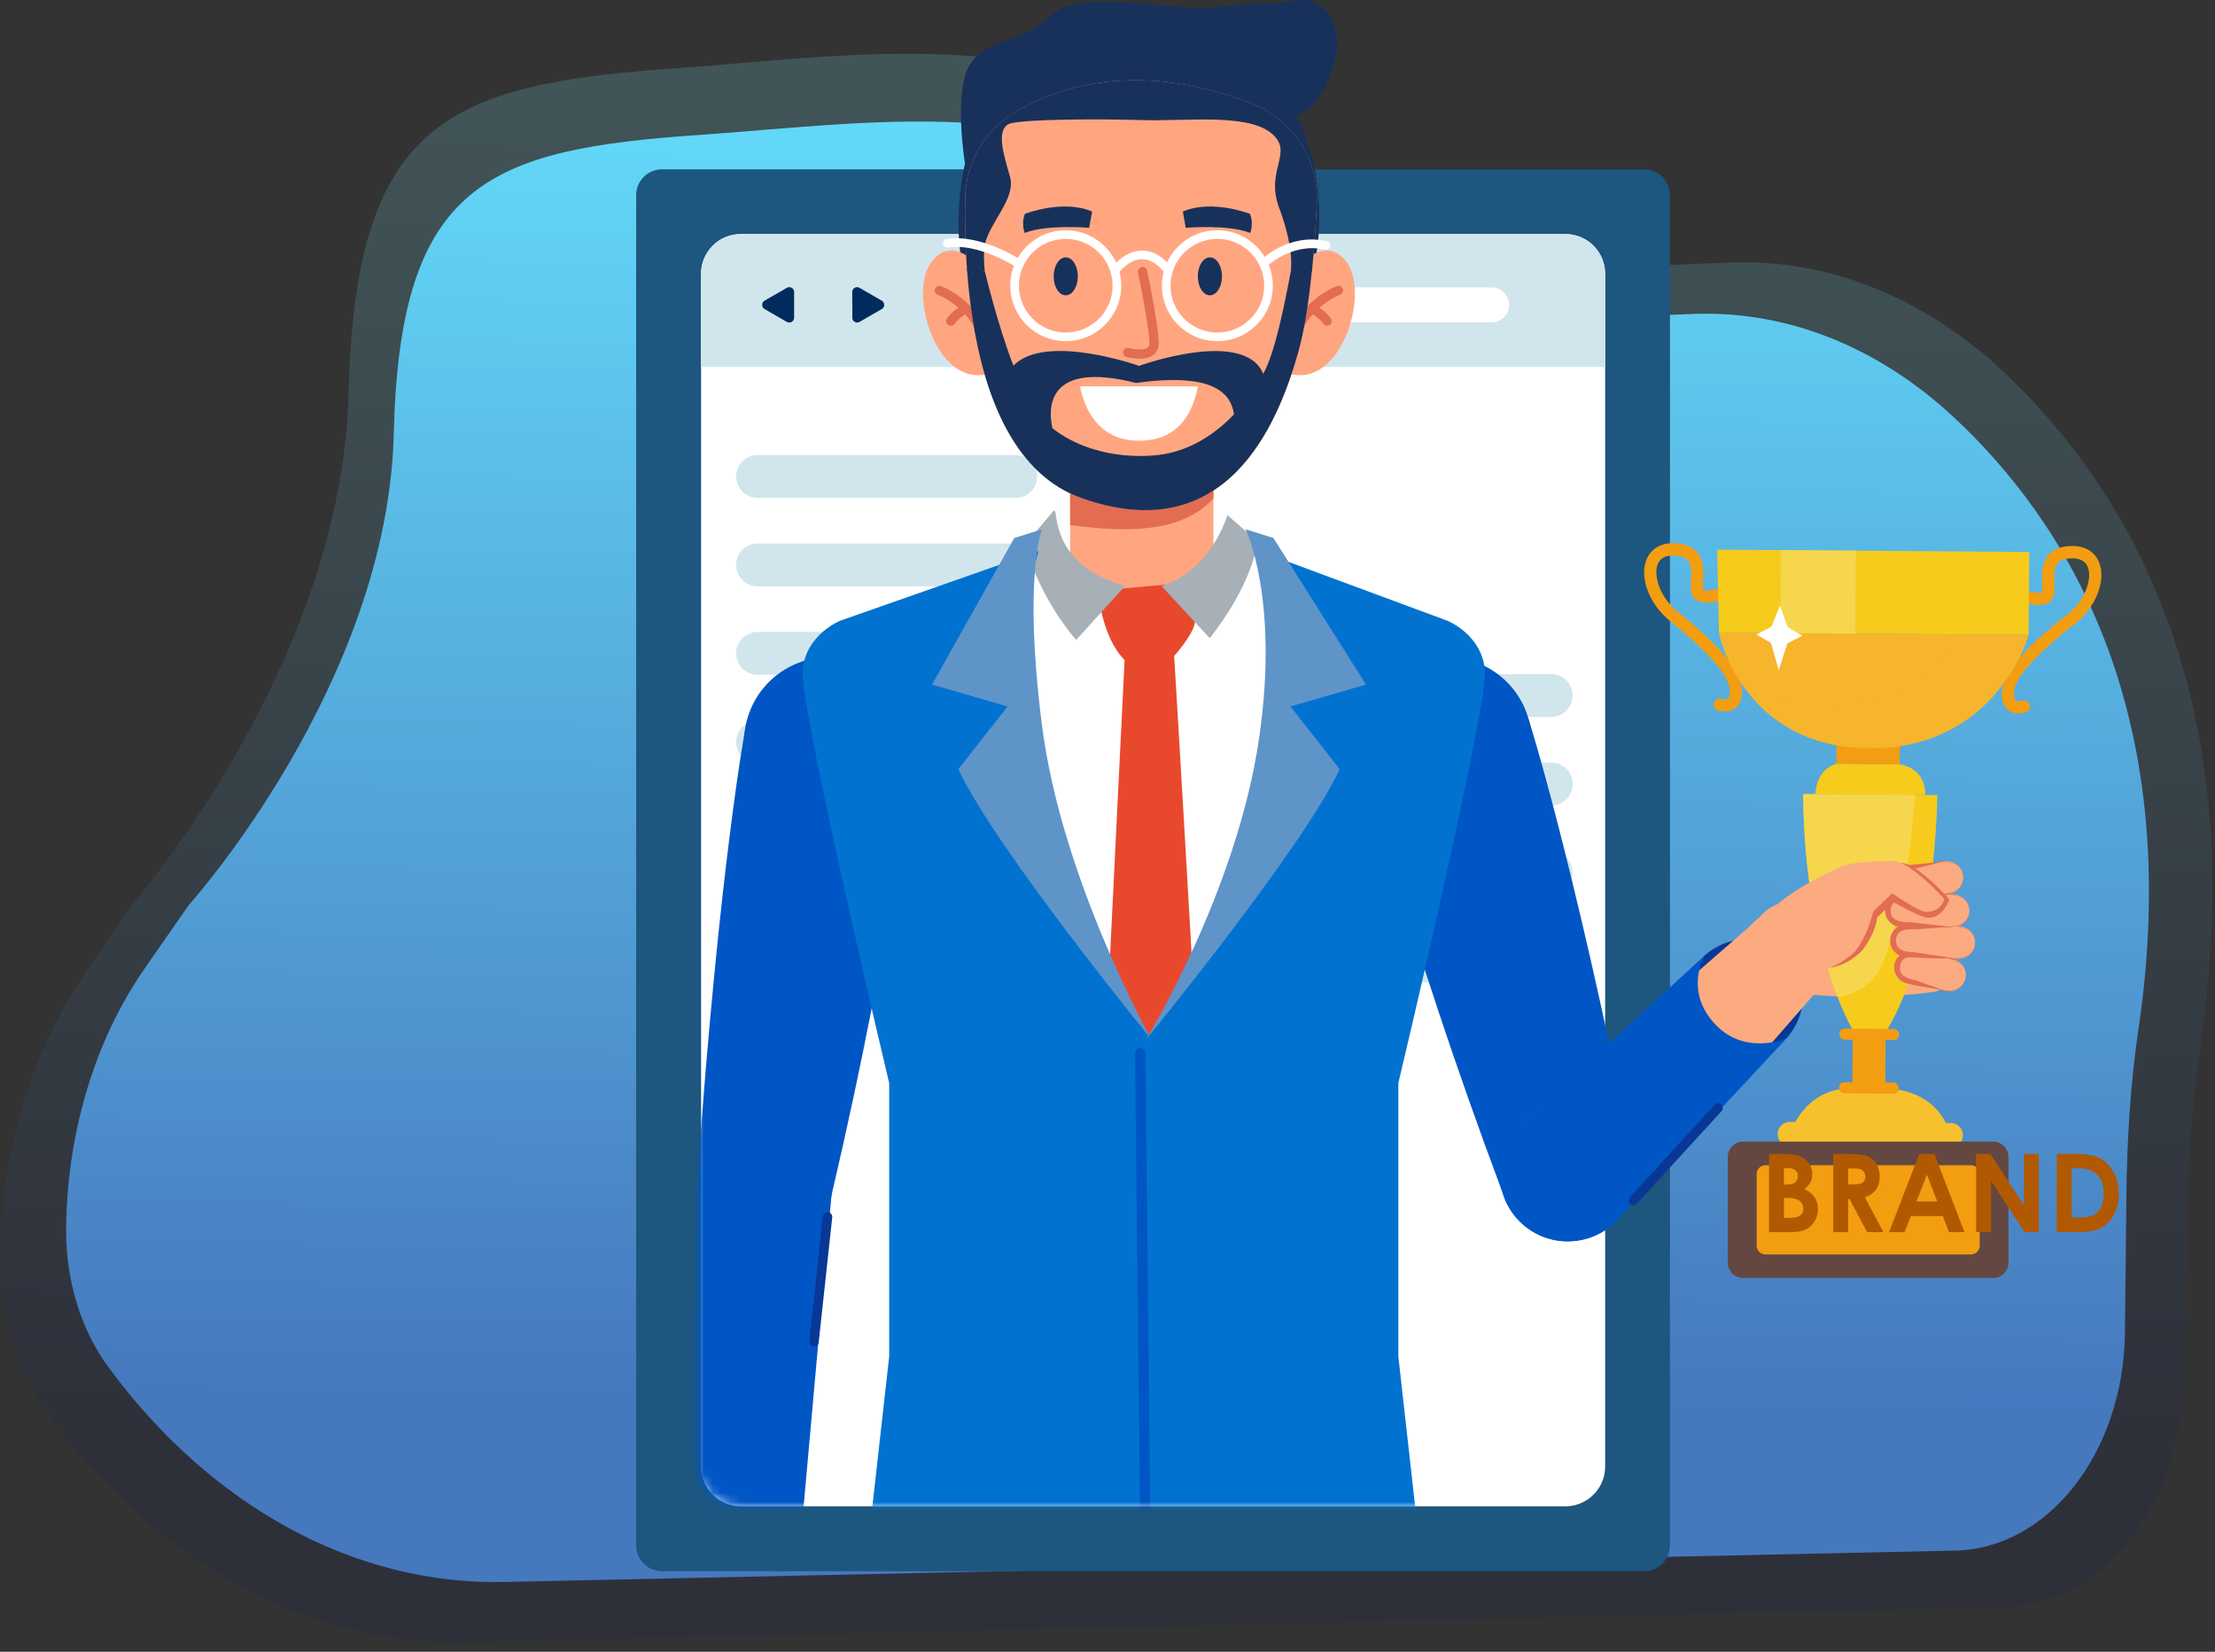 <svg width="244" height="182" viewBox="0 0 244 182" fill="none" xmlns="http://www.w3.org/2000/svg">
<rect x="0" y="0" width="244" height="182" fill="#333333" stroke="none"/>
<g clip-path="url(#clip0_61_8830)">
<path opacity="0.26" d="M9.21 107.49L14.39 99.86C14.39 99.86 37.69 73.36 38.4 43.32C39.11 13.28 49.46 9.29 74.26 7.54C95.23 6.06 119.46 1.66 139.02 18.82C147.6 26.35 157.74 30.21 168.01 29.81L190.63 28.93C201.42 28.51 212.06 32.78 220.87 41.12C233.93 53.47 248.04 76.16 242.48 114.58C241.54 121.1 240.95 127.95 240.88 134.6L240.71 150.94C240.56 165.29 231.9 176.83 221.02 177.07L51.24 180.95C33.79 181.35 16.97 172.01 4.91 155.23C1.7 150.73 -0.06 144.79 2.03341e-05 138.65C0.12 127.11 3.39 116.05 9.21 107.49Z" fill="url(#paint0_linear_61_8830)"/>
<path d="M15.92 106.73L20.8 99.72C20.8 99.72 42.72 75.36 43.38 47.74C44.04 20.11 53.78 16.46 77.12 14.86C96.85 13.51 119.64 9.48 138.05 25.27C146.13 32.2 155.67 35.75 165.32 35.39L186.6 34.59C196.75 34.21 206.76 38.15 215.06 45.82C227.35 57.19 240.79 78.06 235.57 113.4C234.68 119.4 234.3 125.7 234.24 131.81L234.08 146.83C233.94 160.03 225.63 170.63 215.39 170.85L55.57 174.31C39.15 174.67 23.28 166.06 11.93 150.62C8.9 146.5 7.23 141.03 7.28 135.39C7.39 124.78 10.45 114.61 15.92 106.74V106.73Z" fill="url(#paint1_linear_61_8830)"/>
<path d="M181.12 18.66H72.92C71.352 18.66 70.08 19.931 70.08 21.5V170.28C70.08 171.848 71.352 173.12 72.92 173.12H181.12C182.689 173.12 183.96 171.848 183.96 170.28V21.5C183.96 19.931 182.689 18.66 181.12 18.66Z" fill="#1D567E"/>
<path d="M176.82 30.17V161.6C176.82 162.47 176.56 163.28 176.12 163.96C175.34 165.17 173.99 165.97 172.44 165.97H81.6C79.18 165.97 77.23 164.01 77.23 161.6V30.17C77.23 27.76 79.19 25.79 81.6 25.79H172.45C174.86 25.79 176.82 27.75 176.82 30.17Z" fill="white"/>
<path d="M111.9 54.86H83.45C82.15 54.86 81.09 53.8 81.09 52.5C81.09 51.2 82.15 50.14 83.45 50.14H111.9C113.2 50.14 114.26 51.2 114.26 52.5C114.26 53.8 113.2 54.86 111.9 54.86Z" fill="#D1E6EC"/>
<path d="M111.9 64.61H83.45C82.15 64.61 81.09 63.55 81.09 62.25C81.09 60.95 82.15 59.89 83.45 59.89H111.9C113.2 59.89 114.26 60.95 114.26 62.25C114.26 63.55 113.2 64.61 111.9 64.61Z" fill="#D1E6EC"/>
<path d="M111.9 74.35H83.45C82.15 74.35 81.09 73.29 81.09 71.99C81.09 70.69 82.15 69.63 83.45 69.63H111.9C113.2 69.63 114.26 70.69 114.26 71.99C114.26 73.29 113.2 74.35 111.9 74.35Z" fill="#D1E6EC"/>
<path d="M111.9 84.1H83.45C82.15 84.1 81.09 83.04 81.09 81.74C81.09 80.44 82.15 79.38 83.45 79.38H111.9C113.2 79.38 114.26 80.44 114.26 81.74C114.26 83.04 113.2 84.1 111.9 84.1Z" fill="#D1E6EC"/>
<path d="M170.88 79H142.43C141.13 79 140.07 77.94 140.07 76.64C140.07 75.34 141.13 74.28 142.43 74.28H170.88C172.18 74.28 173.24 75.34 173.24 76.64C173.24 77.94 172.18 79 170.88 79Z" fill="#D1E6EC"/>
<path d="M170.89 84.03H142.44C141.137 84.03 140.08 85.087 140.08 86.39C140.08 87.693 141.137 88.75 142.44 88.75H170.89C172.193 88.75 173.25 87.693 173.25 86.39C173.25 85.087 172.193 84.03 170.89 84.03Z" fill="#D1E6EC"/>
<path d="M170.88 98.49H142.43C141.13 98.49 140.07 97.43 140.07 96.13C140.07 94.83 141.13 93.77 142.43 93.77H170.88C172.18 93.77 173.24 94.83 173.24 96.13C173.24 97.43 172.18 98.49 170.88 98.49Z" fill="#D1E6EC"/>
<path d="M170.88 108.24H142.43C141.13 108.24 140.07 107.18 140.07 105.88C140.07 104.58 141.13 103.52 142.43 103.52H170.88C172.18 103.52 173.24 104.58 173.24 105.88C173.24 107.18 172.18 108.24 170.88 108.24Z" fill="#D1E6EC"/>
<path d="M176.82 30.17V40.44H77.22V30.17C77.22 27.75 79.18 25.79 81.59 25.79H172.44C174.86 25.79 176.81 27.75 176.81 30.17H176.82Z" fill="#D1E6EC"/>
<path d="M164.32 31.67H107.16C106.2 31.67 105.33 32.35 105.19 33.3C105.01 34.48 105.94 35.51 107.09 35.51H164.32C165.38 35.51 166.24 34.65 166.24 33.59C166.24 32.53 165.38 31.67 164.32 31.67Z" fill="white"/>
<path d="M87.48 33.59V35.01C87.48 35.42 87.04 35.67 86.68 35.47L85.45 34.76L84.22 34.05C83.87 33.85 83.87 33.34 84.22 33.13L85.45 32.42L86.68 31.71C87.03 31.51 87.48 31.76 87.48 32.17V33.59Z" fill="#002B5C"/>
<path d="M93.89 33.59V35.01C93.89 35.42 94.33 35.67 94.68 35.47L95.91 34.76L97.14 34.05C97.49 33.85 97.49 33.34 97.14 33.13L95.91 32.42L94.68 31.71C94.33 31.51 93.88 31.76 93.88 32.17V33.59H93.89Z" fill="#002B5C"/>
<path d="M159.41 91.06C164.557 91.06 168.73 86.887 168.73 81.74C168.73 76.593 164.557 72.42 159.41 72.42C154.263 72.42 150.09 76.593 150.09 81.74C150.09 86.887 154.263 91.06 159.41 91.06Z" fill="#0056C5"/>
<path d="M172.66 136.77C176.775 136.77 180.11 133.435 180.11 129.32C180.11 125.205 176.775 121.87 172.66 121.87C168.546 121.87 165.21 125.205 165.21 129.32C165.21 133.435 168.546 136.77 172.66 136.77Z" fill="#0056C5"/>
<path d="M165.48 131.32L179.84 127.31C173.07 93.68 168.38 79.23 168.38 79.23L150.43 84.24C150.43 84.24 154.54 102.03 165.48 131.31V131.32Z" fill="#0056C5"/>
<path d="M106.3 18.03C106.3 18.03 104.94 9.75 106.96 6.93C108.97 4.11 112.25 4.96 115.76 1.71C119.27 -1.53 129.94 1.57 134.61 0.72C137.18 0.25 139.92 0.6 142.43 0.09C146.03 -0.64 147.95 2.94 147.09 6.46C146.54 8.7 145.41 12.06 142.17 12.94C142.17 12.94 111.11 7.28 106.3 18.03Z" fill="#18315B"/>
<path d="M105.59 24.65C105.59 36.65 112.98 44.92 124.97 44.92C136.96 44.92 145.33 36.03 145.33 24.03C145.33 12.03 138.23 2.94 126.23 2.94C111.84 2.94 105.59 12.65 105.59 24.65Z" fill="#18315B"/>
<path d="M108.29 29.82C108.29 29.82 104.96 25.38 102.48 29.05C100 32.73 103.51 43.58 109.57 40.93L108.29 29.82Z" fill="#FFA681"/>
<path d="M108.24 37.57C108.02 37.57 107.81 37.42 107.75 37.2C106.81 33.85 103.34 32.49 103.3 32.48C103.04 32.38 102.9 32.08 103 31.82C103.1 31.56 103.4 31.42 103.66 31.52C103.82 31.58 107.65 33.07 108.73 36.93C108.81 37.2 108.65 37.49 108.37 37.56C108.32 37.57 108.28 37.58 108.23 37.58L108.24 37.57Z" fill="#E26D53"/>
<path d="M104.74 35.89C104.65 35.89 104.55 35.86 104.46 35.81C104.22 35.66 104.15 35.34 104.31 35.1C104.34 35.06 104.95 34.12 106.23 33.55C106.49 33.43 106.79 33.55 106.91 33.81C107.03 34.07 106.91 34.37 106.65 34.49C105.66 34.93 105.17 35.65 105.17 35.66C105.07 35.81 104.91 35.9 104.74 35.9V35.89Z" fill="#E26D53"/>
<path d="M142.64 29.82C142.64 29.82 145.97 25.38 148.45 29.05C150.93 32.73 147.42 43.58 141.36 40.93L142.64 29.82Z" fill="#FFA681"/>
<path d="M142.68 37.57C142.9 37.57 143.11 37.42 143.17 37.2C144.11 33.85 147.58 32.49 147.62 32.48C147.88 32.38 148.02 32.08 147.92 31.82C147.82 31.56 147.52 31.42 147.26 31.52C147.1 31.58 143.27 33.07 142.19 36.93C142.11 37.2 142.27 37.49 142.55 37.56C142.6 37.57 142.64 37.58 142.69 37.58L142.68 37.57Z" fill="#E26D53"/>
<path d="M146.19 35.89C146.28 35.89 146.38 35.86 146.47 35.81C146.71 35.66 146.78 35.34 146.62 35.1C146.59 35.06 145.98 34.12 144.7 33.55C144.44 33.43 144.14 33.55 144.02 33.81C143.9 34.07 144.02 34.37 144.28 34.49C145.27 34.93 145.76 35.65 145.76 35.66C145.86 35.81 146.02 35.9 146.19 35.9V35.89Z" fill="#E26D53"/>
<path d="M133.67 50.13V60.92C133.67 60.92 130.45 66.42 126.1 66.79C121.75 67.17 117.89 62.06 117.89 62.06V50.89L133.68 50.13H133.67Z" fill="#FFA681"/>
<path d="M133.67 50.13V54.92C130.75 58.16 125.56 58.97 117.88 57.84V50.89L133.67 50.13Z" fill="#E26D53"/>
<path d="M106.52 29.61C106.56 30.24 106.62 30.87 106.68 31.51C106.84 33.12 107.06 34.77 107.35 36.41C107.36 36.47 107.37 36.52 107.38 36.58C108.83 44.54 112.09 52.37 119.11 54.87C135.02 60.55 140.7 46.91 142.97 38.96C143.22 38.08 143.45 37.09 143.65 36.05C143.65 36.01 143.66 35.97 143.68 35.92C143.9 34.74 144.09 33.49 144.25 32.2C144.37 31.24 144.47 30.27 144.57 29.29C144.8 26.91 144.95 24.53 145.05 22.41C145.28 17.58 142.39 13.13 137.86 11.39C131.33 8.88 121.43 6.89 112.04 12.22C108.57 14.18 106.4 17.83 106.32 21.81C106.28 24.01 106.32 26.71 106.52 29.61Z" fill="#FFA681"/>
<path d="M106.52 29.61C106.56 30.24 106.62 30.87 106.68 31.51C106.84 33.12 107.06 34.77 107.35 36.41C107.36 36.47 107.37 36.52 107.38 36.58C108.83 44.54 112.09 52.37 119.11 54.87C135.02 60.55 140.7 46.91 142.97 38.96C143.22 38.08 143.45 37.09 143.65 36.05C143.65 36.01 143.66 35.97 143.68 35.92C143.9 34.74 144.09 33.49 144.25 32.2C144.37 31.24 144.47 30.27 144.57 29.29L142.19 29.91C141.51 33.51 140.49 38.76 139.16 41.2C137.07 36.11 125.48 40.31 125.48 40.31C125.48 40.31 115.14 36.64 111.64 40.29C109.97 36.06 108.49 29.91 108.49 29.91L106.53 29.62L106.52 29.61ZM125.13 42.19C133.48 41.05 135.55 43.18 135.94 45.65C133.68 48.03 131.15 49.4 128.83 49.92C125.96 50.57 120.16 50.51 115.93 47.18C115.5 45.26 115.02 39.64 125.13 42.19Z" fill="#18315B"/>
<path d="M118.73 30.45C118.73 31.6 118.14 32.54 117.4 32.54C116.66 32.54 116.07 31.61 116.07 30.45C116.07 29.29 116.66 28.36 117.4 28.36C118.14 28.36 118.73 29.29 118.73 30.45Z" fill="#18315B"/>
<path d="M134.61 30.45C134.61 31.6 134.02 32.54 133.28 32.54C132.54 32.54 131.95 31.61 131.95 30.45C131.95 29.29 132.54 28.36 133.28 28.36C134.02 28.36 134.61 29.29 134.61 30.45Z" fill="#18315B"/>
<path d="M137.71 23.57C137.71 23.57 133.52 21.92 130.3 23.31L130.62 25.1C130.62 25.1 135.35 24.7 137.73 25.67C137.94 24.98 137.97 24.28 137.7 23.57H137.71Z" fill="#18315B"/>
<path d="M112.89 23.57C112.89 23.57 117.08 21.92 120.3 23.31L119.98 25.1C119.98 25.1 115.25 24.7 112.87 25.67C112.66 24.98 112.63 24.28 112.9 23.57H112.89Z" fill="#18315B"/>
<path d="M125.98 39.5C125.12 39.6 124.23 39.38 124.09 39.34C123.82 39.27 123.66 38.98 123.73 38.71C123.8 38.44 124.09 38.28 124.36 38.35C124.84 38.48 125.98 38.64 126.43 38.29C126.52 38.22 126.63 38.1 126.62 37.79C126.59 35.99 125.37 30.09 125.36 30.03C125.3 29.75 125.48 29.48 125.76 29.42C126.04 29.36 126.31 29.54 126.37 29.82C126.42 30.07 127.62 35.87 127.65 37.77C127.66 38.48 127.34 38.89 127.06 39.1C126.76 39.33 126.38 39.45 125.99 39.5H125.98Z" fill="#E26D53"/>
<path d="M118.97 42.57C119.39 44.68 120.78 48.56 125.47 48.56C130.16 48.56 131.49 45.01 131.95 42.57H118.97Z" fill="white"/>
<path d="M144.51 29.91H142.19C142.45 27.58 141.6 24.76 140.9 22.88C139.31 18.62 142.69 16.74 139.96 14.61C137.23 12.47 130.42 13.39 125.69 13.23C120.93 13.08 113.28 13.14 111.42 13.57C109.56 14 110.58 17.09 111.26 19.48C111.95 21.87 108.98 24.52 108.48 26.99C108.34 27.7 108.37 28.76 108.48 29.9H106.54C106.31 26.89 106.28 24.08 106.32 21.8C106.4 17.82 108.57 14.17 112.04 12.21C121.43 6.89 131.34 8.87 137.86 11.38C142.39 13.12 145.29 17.56 145.06 22.4C144.95 24.7 144.78 27.31 144.52 29.9L144.51 29.91Z" fill="#18315B"/>
<path d="M127.99 31.48C127.99 28.11 130.73 25.37 134.1 25.37C137.47 25.37 140.21 28.11 140.21 31.48C140.21 34.85 137.47 37.59 134.1 37.59C130.73 37.59 127.99 34.85 127.99 31.48ZM128.94 31.48C128.94 34.32 131.25 36.64 134.1 36.64C136.95 36.64 139.26 34.33 139.26 31.48C139.26 28.63 136.95 26.32 134.1 26.32C131.25 26.32 128.94 28.63 128.94 31.48Z" fill="white"/>
<path d="M111.29 31.48C111.29 28.11 114.03 25.37 117.4 25.37C120.77 25.37 123.51 28.11 123.51 31.48C123.51 34.85 120.77 37.59 117.4 37.59C114.03 37.59 111.29 34.85 111.29 31.48ZM112.24 31.48C112.24 34.32 114.55 36.64 117.4 36.64C120.25 36.64 122.56 34.33 122.56 31.48C122.56 28.63 120.25 26.32 117.4 26.32C114.55 26.32 112.24 28.63 112.24 31.48Z" fill="white"/>
<path d="M139.18 29.52C139.3 29.52 139.42 29.47 139.52 29.38C139.52 29.38 142.32 26.66 145.96 27.51C146.22 27.57 146.47 27.41 146.53 27.15C146.59 26.89 146.43 26.64 146.17 26.58C142.01 25.61 138.97 28.58 138.84 28.7C138.65 28.89 138.65 29.19 138.84 29.37C138.93 29.46 139.06 29.51 139.18 29.51V29.52Z" fill="white"/>
<path d="M112.21 29.52C112.37 29.52 112.52 29.44 112.61 29.3C112.75 29.08 112.69 28.78 112.47 28.64C112.29 28.52 107.96 25.73 104.29 26.34C104.03 26.38 103.85 26.63 103.9 26.89C103.94 27.15 104.19 27.32 104.45 27.28C107.76 26.73 111.92 29.41 111.96 29.44C112.04 29.49 112.13 29.52 112.22 29.52H112.21Z" fill="white"/>
<path d="M123.18 30.11C123.18 30.11 124.32 28.56 125.81 28.56C127.3 28.56 128.31 30.09 128.32 30.1L129.12 29.58C129.07 29.5 127.81 27.61 125.82 27.61C123.83 27.61 122.47 29.47 122.42 29.55L123.19 30.11H123.18Z" fill="white"/>
<mask id="mask0_61_8830" style="mask-type:luminance" maskUnits="userSpaceOnUse" x="76" y="26" width="96" height="140">
<path d="M76.88 26.38H171.46V165.97H81.34C78.88 165.97 76.89 163.97 76.89 161.52V26.38H76.88Z" fill="white"/>
</mask>
<g mask="url(#mask0_61_8830)">
<path d="M91.29 91.06C96.437 91.06 100.61 86.887 100.61 81.74C100.61 76.593 96.437 72.42 91.29 72.42C86.143 72.42 81.97 76.593 81.97 81.74C81.97 86.887 86.143 91.06 91.29 91.06Z" fill="#0056C5"/>
<path d="M84.21 138.07C88.325 138.07 91.66 134.735 91.66 130.62C91.66 126.505 88.325 123.17 84.21 123.17C80.096 123.17 76.76 126.505 76.76 130.62C76.76 134.735 80.096 138.07 84.21 138.07Z" fill="#0056C5"/>
<path d="M91.59 131.69L76.84 129.54C79.27 95.32 82.08 80.4 82.08 80.4L100.52 83.09C100.52 83.09 98.71 101.26 91.6 131.7L91.59 131.69Z" fill="#0056C5"/>
<path d="M75.28 170.02C75.28 170.02 75.09 173.71 81.41 174.11C87.73 174.51 88.09 170.83 88.09 170.83L86.91 166.28L77.07 165.66L75.28 170.02Z" fill="#083796"/>
<path d="M86.35 177.07L76.14 176.42L76.77 130.14L91.65 131.09L86.35 177.07Z" fill="#FBAB7F"/>
<path d="M84.21 138.06C88.325 138.06 91.66 134.725 91.66 130.61C91.66 126.495 88.325 123.16 84.21 123.16C80.096 123.16 76.76 126.495 76.76 130.61C76.76 134.725 80.096 138.06 84.21 138.06Z" fill="#0056C5"/>
<path d="M88.09 170.84C80.52 166.99 75.28 170.03 75.28 170.03L76.77 130.15L91.65 131.09L88.09 170.84Z" fill="#0056C5"/>
<path d="M91.16 134.08L89.67 147.83" stroke="#083796" stroke-width="1.04" stroke-linecap="round" stroke-linejoin="round"/>
<path d="M151.94 159.89H98.76V182.59C98.76 192.47 106.77 200.47 116.64 200.47H134.05C143.93 200.47 151.93 192.46 151.93 182.59V159.89H151.94Z" fill="#1E1E1E"/>
<path d="M99.78 68.38L115.33 59.93C115.33 59.93 120.62 66.67 126.69 66.18C132.77 65.7 138.3 60.86 138.3 60.86L146.44 68.37C146.44 68.37 148.37 70.3 148.69 72.17C149.15 74.84 147.8 96.87 147.96 107.04C148.12 117.16 148.98 137.95 148.98 137.95L151.14 149.66C151.14 149.66 154.14 161.74 151.67 163.44C148.05 165.92 124.03 167.82 105.4 163.44C104.7 163.28 97.17 162.29 97.15 158.78C97.13 155.73 99.77 141.12 99.77 141.12V109.86L93.51 75.97C93.51 75.97 92.06 71.53 99.78 68.37V68.38Z" fill="white"/>
<path d="M121.26 67.06C121.26 67.06 122 71.47 124.47 73.22C125.59 74.01 128.49 73.22 128.49 73.22C128.49 73.22 131.65 69.97 131.65 68.38C131.65 66.79 129.02 64.36 129.02 64.36L123.59 64.85L121.25 67.06H121.26Z" fill="#E8492D"/>
<path d="M123.99 70.54L120.77 135.98L127.23 145.83C127.23 145.83 132.39 137.05 132.71 135.12C133.03 133.19 129.24 70.54 129.24 70.54H123.99Z" fill="#E8492D"/>
<path d="M116.13 56.22C116.61 56.22 115.58 62.16 123.93 64.57L118.55 70.51C118.55 70.51 114.68 66.28 112.91 60.01L116.12 56.21L116.13 56.22Z" fill="#A6B0B6"/>
<path d="M135.21 56.76C135.21 56.76 133.45 62.86 127.96 64.58L133.26 70.31C133.26 70.31 137.73 64.96 138.53 59.65L135.21 56.76Z" fill="#A6B0B6"/>
<path d="M114.41 60.72L92.59 68.38C92.59 68.38 88.73 69.88 88.41 73.9C88.09 77.92 97.95 119.34 97.95 119.34V149.47L94.83 177.32L114.47 180.22C114.47 180.22 124.47 180.7 126.88 173.31C129.29 165.92 126.88 114.6 126.88 114.6C126.88 114.6 113.25 91.13 112.27 80.72C111.29 70.31 114.41 60.72 114.41 60.72Z" fill="#0172D0"/>
<path d="M114.79 58.31C114.79 58.31 112.69 63.53 114.78 79.9C116.97 97.08 126.89 114.6 126.89 114.6C126.89 114.6 109.59 93.42 105.57 84.75L111 77.84L102.67 75.43L111.73 59.28L114.78 58.32L114.79 58.31Z" fill="#5F94C9"/>
<path d="M138.72 60.72L159.4 68.38C159.4 68.38 163.26 69.88 163.58 73.9C163.9 77.92 154.04 119.34 154.04 119.34V149.47L157.16 177.32L137.46 180.22C137.46 180.22 129.29 180.7 126.88 173.31C124.47 165.92 126.19 114.6 126.19 114.6C126.19 114.6 139.65 94.61 140.86 80.72C142.08 66.83 138.72 60.72 138.72 60.72Z" fill="#0172D0"/>
<path d="M137.21 58.31C137.21 58.31 140.94 65.87 138.71 81.28C136.22 98.42 126.2 114.6 126.2 114.6C126.2 114.6 143.56 93.42 147.58 84.75L142.15 77.84L150.48 75.43L140.28 59.28L137.23 58.32L137.21 58.31Z" fill="#5F94C9"/>
<path d="M125.6 116.04L126.19 170.57" stroke="#0056C5" stroke-width="1.14" stroke-linecap="round" stroke-linejoin="round"/>
</g>
<path d="M197.69 109.47C200.485 109.47 202.75 107.205 202.75 104.41C202.75 101.615 200.485 99.35 197.69 99.35C194.895 99.35 192.63 101.615 192.63 104.41C192.63 107.205 194.895 109.47 197.69 109.47Z" fill="#FBAB7F"/>
<path d="M196.8 99.34C194.05 99.83 192.21 102.45 192.7 105.2C193.12 107.58 195.15 109.28 197.47 109.37C197.83 109.38 200.46 109.83 204.9 109.84C209.34 109.85 213.11 109.27 213.11 109.27C214.08 109.1 214.73 108.17 214.55 107.2L212.69 96.67C212.52 95.7 211.59 95.05 210.63 95.23L196.81 99.33L196.8 99.34Z" fill="#FBAB7F"/>
<path d="M216.5 107.75C216.32 108.72 215.38 109.35 214.42 109.17C214.42 109.17 214.42 109.17 214.11 109.11C214.03 109.09 210.75 108.21 210.54 108.16C210.24 108.1 210.22 108.1 210.21 108.1C209.39 107.94 208.85 107.15 209.01 106.33C209.17 105.51 209.96 104.97 210.78 105.13C210.8 105.13 210.83 105.13 211.11 105.19C211.42 105.23 214.71 105.61 214.78 105.62C215.08 105.68 215.09 105.68 215.09 105.68C216.06 105.86 216.69 106.8 216.51 107.76L216.5 107.75Z" fill="#FBAB7F"/>
<path d="M216.5 107.75C216.24 109.76 213.49 109.07 213.67 109.03L212.35 108.8L211.03 108.57L210.7 108.49L210.09 108.36C209.16 108.18 208.5 107.19 208.69 106.26C208.85 105.32 209.84 104.64 210.77 104.82L211.38 104.92L211.71 104.97L213.02 105.24L214.33 105.51C214.18 105.42 216.99 105.78 216.49 107.74L216.5 107.75ZM216.5 107.75C216.95 105.82 214.18 105.47 214.32 105.61L211.61 105.51C211.53 105.53 211.43 105.51 211.32 105.48C211.27 105.47 211.21 105.45 211.16 105.45C211.06 105.45 210.96 105.44 210.86 105.43C210.12 105.38 209.48 105.55 209.31 106.39C209.16 107.24 209.69 107.63 210.39 107.85C210.48 107.88 210.58 107.91 210.68 107.94C210.73 107.95 210.79 107.96 210.84 107.97C210.95 107.98 211.05 107.99 211.12 108.05L213.68 108.95C213.49 109.02 216.21 109.72 216.49 107.76L216.5 107.75Z" fill="#E26D53"/>
<path d="M217.56 103.92C217.52 104.9 216.69 105.67 215.71 105.63C215.71 105.63 215.71 105.63 215.4 105.62C215.29 105.61 210.63 105.19 210.33 105.16C210.02 105.15 210 105.15 209.99 105.15C209.15 105.12 208.5 104.41 208.53 103.58C208.56 102.74 209.27 102.09 210.1 102.12C210.12 102.12 210.15 102.12 210.44 102.13C210.87 102.13 215.42 102.06 215.53 102.06C215.84 102.07 215.84 102.07 215.84 102.07C216.82 102.11 217.59 102.94 217.55 103.92H217.56Z" fill="#FBAB7F"/>
<path d="M217.56 103.92C217.58 105.95 214.86 105.67 214.78 105.61L212.93 105.56L211.08 105.51L210.31 105.46L209.91 105.44C208.97 105.41 208.16 104.52 208.21 103.57C208.23 102.61 209.1 101.8 210.05 101.83H210.45L211.22 101.85L213.07 101.94L214.92 102.03C215 101.97 217.74 101.91 217.56 103.92ZM217.56 103.92C217.7 101.94 215 102.02 214.92 102.12L211.21 102.39C211.01 102.45 210.71 102.36 210.44 102.39C209.62 102.42 208.9 102.65 208.86 103.58C208.83 104.51 209.53 104.8 210.35 104.89C210.62 104.95 210.93 104.89 211.12 104.96L214.8 105.51C214.87 105.62 217.56 105.9 217.57 103.92H217.56Z" fill="#E26D53"/>
<path d="M216.92 100.34C216.92 101.32 216.12 102.12 215.14 102.12C215.14 102.12 215.14 102.12 214.83 102.12C214.72 102.12 210.11 101.87 209.82 101.85C209.51 101.85 209.49 101.85 209.48 101.85C208.64 101.85 207.97 101.17 207.97 100.33C207.97 99.49 208.65 98.82 209.48 98.82C209.5 98.82 209.53 98.82 209.82 98.82C210.25 98.8 214.73 98.56 214.83 98.55C215.14 98.55 215.14 98.55 215.14 98.55C216.12 98.55 216.92 99.35 216.92 100.33V100.34Z" fill="#FBAB7F"/>
<path d="M216.92 100.34C217.02 102.36 214.29 102.19 214.22 102.13L212.4 102.15L210.58 102.17L209.82 102.15H209.42C208.48 102.15 207.64 101.3 207.65 100.34C207.63 99.38 208.48 98.53 209.42 98.53H209.82L210.58 98.51L212.4 98.53L214.22 98.55C214.29 98.49 217.02 98.32 216.92 100.34ZM216.92 100.34C216.98 98.36 214.29 98.54 214.22 98.64L210.57 99.05C210.38 99.12 210.08 99.03 209.81 99.09C208.99 99.15 208.29 99.41 208.27 100.34C208.27 101.27 208.99 101.53 209.81 101.59C210.08 101.64 210.38 101.56 210.57 101.63L214.22 102.04C214.28 102.15 216.99 102.32 216.92 100.34Z" fill="#E26D53"/>
<path d="M216.24 96.49C216.35 97.47 215.65 98.35 214.67 98.46C214.67 98.46 214.67 98.46 214.36 98.49C214.27 98.49 210.4 98.68 210.16 98.69C209.86 98.72 209.84 98.73 209.82 98.73C208.99 98.82 208.24 98.23 208.15 97.39C208.06 96.56 208.65 95.81 209.49 95.72C209.51 95.72 209.54 95.72 209.82 95.68C210.17 95.62 213.88 94.96 213.96 94.95C214.26 94.92 214.27 94.91 214.27 94.91C215.25 94.8 216.13 95.5 216.24 96.48V96.49Z" fill="#FBAB7F"/>
<path d="M216.24 96.49C216.58 98.49 213.79 98.63 213.85 98.56L212.33 98.75L210.81 98.94L209.78 99.03C208.84 99.14 207.91 98.39 207.82 97.43C207.7 96.48 208.44 95.54 209.38 95.44L210.41 95.3L211.93 95.15L213.45 95C213.37 94.95 216.12 94.47 216.24 96.49ZM216.24 96.49C216.09 94.51 213.38 95 213.46 95.09L210.47 95.84C210.39 95.89 210.27 95.89 210.15 95.9C210.09 95.9 210.03 95.9 209.96 95.92C209.85 95.94 209.75 95.97 209.65 95.99C208.93 96.16 208.37 96.51 208.45 97.37C208.55 98.22 209.18 98.44 209.92 98.45C210.02 98.45 210.13 98.45 210.24 98.45C210.3 98.45 210.37 98.44 210.43 98.43C210.55 98.41 210.67 98.39 210.76 98.42L213.84 98.48C213.77 98.59 216.53 98.46 216.24 96.5V96.49Z" fill="#E26D53"/>
<path d="M196.19 99.75C196.19 99.75 198.53 98.22 203.43 96.08C204.3 95.7 207.51 95.09 209.43 95.09C211.21 95.09 214.74 99.09 214.74 99.09C214.74 99.09 214.12 101.11 212.44 101.13C211.56 101.13 208.56 99.39 208.56 99.39L206.78 101.1C206.78 101.1 206.69 102.69 205.19 104.65C205.19 104.65 201.81 108.76 197.06 105.26C193.47 102.62 196.2 99.75 196.2 99.75H196.19Z" fill="#E26D53"/>
<path d="M195.71 99.72C195.71 99.72 198.1 97.55 202.99 95.41C203.86 95.03 206.69 94.86 208.61 94.87C210.39 94.87 214.18 99.04 214.18 99.04C214.18 99.04 213.91 100.45 212.22 100.47C211.34 100.47 208.44 98.42 208.44 98.42L206.34 100.45C206.34 100.45 205.87 102.85 204.38 104.81C204.38 104.81 200.04 109.22 196.25 105.63C193.01 102.56 195.71 99.74 195.71 99.74V99.72Z" fill="#FBAB7F"/>
<path d="M187.73 105.33C187.73 105.33 192.04 101.11 196.51 105.59C200.98 110.07 196.79 114.42 196.79 114.42L192.59 116.53L185.63 109.54L187.73 105.32V105.33Z" fill="#083796"/>
<path d="M200.32 109L193.11 101.76L167.47 124.05L177.99 134.61L200.32 109Z" fill="#FBAB7F"/>
<path d="M172.73 136.78C176.845 136.78 180.18 133.445 180.18 129.33C180.18 125.215 176.845 121.88 172.73 121.88C168.616 121.88 165.28 125.215 165.28 129.33C165.28 133.445 168.616 136.78 172.73 136.78Z" fill="#0056C5"/>
<path d="M196.71 110.55C199.565 110.55 201.88 108.235 201.88 105.38C201.88 102.525 199.565 100.21 196.71 100.21C193.855 100.21 191.54 102.525 191.54 105.38C191.54 108.235 193.855 110.55 196.71 110.55Z" fill="#FBAB7F"/>
<path d="M196.79 114.42C196.79 114.42 192.38 116.32 189.1 113.02C185.43 109.33 187.73 105.32 187.73 105.32L167.46 124.05L177.98 134.61L196.79 114.42Z" fill="#0056C5"/>
<path d="M179.92 132.28L189.26 122.08" stroke="#083796" stroke-width="1.04" stroke-linecap="round" stroke-linejoin="round"/>
<path d="M194.17 125.98L217.36 126.15C218.15 126.15 218.78 126.65 218.77 127.26L218.72 134.82C218.72 135.43 218.08 135.91 217.29 135.91L194.1 135.74C193.31 135.74 192.68 135.24 192.69 134.63L192.74 127.07C192.74 126.46 193.38 125.98 194.17 125.98Z" fill="#C42402"/>
<path d="M198.07 127.69L213.44 127.8C213.8 127.8 214.1 128.03 214.1 128.31L214.07 132.44C214.07 132.72 213.77 132.95 213.41 132.94L198.04 132.83C197.68 132.83 197.38 132.6 197.38 132.32L197.41 128.19C197.41 127.91 197.71 127.68 198.07 127.69Z" fill="#F39D11"/>
<path d="M200.19 127.71L205.48 127.75C205.61 127.75 205.71 127.98 205.7 128.26L205.67 132.39C205.67 132.67 205.56 132.9 205.44 132.9L200.15 132.86C200.02 132.86 199.92 132.63 199.93 132.35L199.96 128.22C199.96 127.94 200.07 127.71 200.19 127.71Z" fill="#F6CB1C"/>
<path opacity="0.35" d="M195.2 135.74L199.14 135.76L209.05 126.08L204.52 126.05L195.2 135.74Z" fill="white"/>
<path opacity="0.35" d="M204.93 135.81L214.75 126.13L212.9 126.11L202.98 135.79L204.93 135.81Z" fill="white"/>
<path d="M202.31 81.62L202.29 84.17L209.27 84.22L209.29 81.27L202.31 81.62Z" fill="#F39D11"/>
<path d="M190.02 78.4C189.77 78.4 189.51 78.36 189.24 78.27C188.89 78.16 188.69 77.79 188.8 77.43C188.91 77.08 189.28 76.88 189.64 76.99C189.83 77.05 190.19 77.12 190.37 76.94C190.55 76.76 190.66 76.26 190.42 75.4C190.01 73.94 187.67 71.4 183.98 68.44C181.75 66.65 180.61 63.79 181.33 61.77C181.77 60.54 182.86 59.84 184.32 59.85C185.44 59.85 186.3 60.16 186.86 60.75C187.74 61.68 187.67 63.04 187.62 64.04C187.6 64.4 187.59 64.77 187.62 64.97C187.62 64.99 187.62 64.99 187.62 65C187.76 65.14 188.63 65.07 189.4 64.77C189.75 64.64 190.13 64.81 190.27 65.16C190.4 65.51 190.23 65.89 189.88 66.03C189.57 66.15 187.96 66.71 187 66.19C186.63 65.99 186.39 65.67 186.31 65.26C186.23 64.9 186.25 64.48 186.28 63.99C186.32 63.15 186.37 62.2 185.88 61.69C185.58 61.37 185.05 61.21 184.31 61.21C183.41 61.21 182.83 61.55 182.59 62.23C182.14 63.49 182.86 65.83 184.82 67.4C187.62 69.65 191.09 72.8 191.71 75.04C192.06 76.29 191.91 77.3 191.3 77.9C190.96 78.23 190.52 78.4 190.01 78.39L190.02 78.4Z" fill="#F39D11"/>
<path d="M222.37 78.63C221.87 78.63 221.43 78.45 221.09 78.12C220.49 77.52 220.35 76.5 220.72 75.25C221.38 73.01 224.89 69.91 227.72 67.71C229.7 66.17 230.45 63.84 230.02 62.57C229.79 61.88 229.21 61.53 228.32 61.52C227.58 61.52 227.05 61.67 226.74 61.98C226.25 62.48 226.28 63.43 226.31 64.27C226.33 64.76 226.34 65.18 226.26 65.54C226.17 65.95 225.92 66.27 225.55 66.46C224.57 66.97 222.98 66.38 222.67 66.26C222.33 66.12 222.16 65.73 222.29 65.39C222.43 65.05 222.82 64.88 223.16 65.01C223.93 65.31 224.79 65.4 224.94 65.26C224.94 65.26 224.94 65.26 224.94 65.24C224.98 65.05 224.97 64.68 224.96 64.31C224.93 63.31 224.88 61.95 225.77 61.03C226.34 60.45 227.2 60.15 228.32 60.16C229.79 60.17 230.87 60.88 231.29 62.12C231.98 64.14 230.8 66.99 228.54 68.75C224.81 71.66 222.43 74.16 222 75.61C221.75 76.47 221.85 76.97 222.03 77.15C222.21 77.33 222.56 77.26 222.76 77.21C223.12 77.11 223.49 77.31 223.59 77.67C223.69 78.03 223.49 78.4 223.13 78.5C222.86 78.58 222.6 78.62 222.35 78.62L222.37 78.63Z" fill="#F39D11"/>
<path d="M189.16 60.57L223.54 60.82L223.47 69.95L189.36 69.71L189.16 60.57Z" fill="#F6CB1C"/>
<path d="M189.36 69.71C189.36 69.71 191.82 82.35 205.92 82.45C220.02 82.55 223.47 69.95 223.47 69.95L189.36 69.71Z" fill="#F6B52D"/>
<g opacity="0.7">
<path d="M216.06 69.9L189.36 69.71C189.36 69.71 189.92 72.6 192.05 75.63C194.29 76.88 197.14 77.73 200.76 77.76C209.06 77.82 213.66 73.48 216.05 69.9H216.06Z" fill="#F6B52D"/>
</g>
<path d="M202.29 84.17C202.29 84.17 200.14 84.56 199.98 87.51L212.07 87.6C212.07 87.6 212.36 84.78 209.27 84.22L202.29 84.17Z" fill="#F6CB1C"/>
<path d="M198.64 87.5L213.41 87.61C213.41 87.61 213.29 104.8 207.85 113.49L204.09 113.46C204.09 113.46 198.78 104.83 198.63 87.5H198.64Z" fill="#F6CB1C"/>
<path d="M198.64 87.5C198.73 98.34 200.84 105.78 202.41 109.83C204.66 109.61 206.62 108.15 207.45 106.02C209.84 99.91 210.67 92.07 210.96 87.59L198.64 87.5Z" fill="#F6D64D"/>
<path d="M204.093 113.457L204.047 119.907L207.677 119.933L207.723 113.483L204.093 113.457Z" fill="#F39D11"/>
<path d="M208.58 114.6L203.23 114.56C202.89 114.56 202.62 114.28 202.62 113.94C202.62 113.6 202.9 113.33 203.24 113.33L208.59 113.37C208.93 113.37 209.2 113.65 209.2 113.99C209.2 114.33 208.92 114.6 208.58 114.6Z" fill="#F39D11"/>
<path d="M214.89 125.31C213.59 119.74 207.68 119.93 207.68 119.93L204.05 119.9C198.68 119.86 197.16 124.94 197.16 124.94L214.88 125.3L214.89 125.31Z" fill="#F6C12D"/>
<path d="M208.54 120.51L203.19 120.47C202.85 120.47 202.58 120.19 202.58 119.85C202.58 119.51 202.86 119.24 203.2 119.24L208.55 119.28C208.89 119.28 209.16 119.56 209.16 119.9C209.16 120.24 208.88 120.51 208.54 120.51Z" fill="#F39D11"/>
<path d="M214.88 126.42L197.15 126.29C196.41 126.29 195.81 125.68 195.82 124.94C195.83 124.2 196.43 123.6 197.17 123.61L214.9 123.74C215.64 123.74 216.24 124.35 216.23 125.09C216.22 125.83 215.62 126.43 214.88 126.42Z" fill="#F6C12D"/>
<path d="M196.194 60.623L196.129 69.752L204.369 69.811L204.434 60.681L196.194 60.623Z" fill="#F6D64D"/>
<path d="M195.14 69.05L196.08 66.72L196.93 69.1L198.55 70.04L196.89 70.89L195.94 73.86L195.09 70.85L193.48 69.91L195.14 69.05Z" fill="white"/>
<path d="M219.56 125.79H192.02C191.087 125.79 190.33 126.547 190.33 127.48V139.12C190.33 140.053 191.087 140.81 192.02 140.81H219.56C220.493 140.81 221.25 140.053 221.25 139.12V127.48C221.25 126.547 220.493 125.79 219.56 125.79Z" fill="#634740"/>
<path d="M217.11 128.39H194.48C193.944 128.39 193.51 128.824 193.51 129.36V137.25C193.51 137.786 193.944 138.22 194.48 138.22H217.11C217.646 138.22 218.08 137.786 218.08 137.25V129.36C218.08 128.824 217.646 128.39 217.11 128.39Z" fill="#F39D11"/>
<path d="M194.874 135.76V127.141H196.228C197.013 127.141 197.587 127.192 197.951 127.293C198.466 127.43 198.876 127.684 199.181 128.055C199.486 128.426 199.638 128.864 199.638 129.367C199.638 129.696 199.568 129.994 199.427 130.264C199.29 130.53 199.066 130.78 198.753 131.014C199.277 131.26 199.66 131.569 199.902 131.94C200.144 132.307 200.265 132.742 200.265 133.246C200.265 133.731 200.14 134.172 199.89 134.571C199.64 134.969 199.318 135.268 198.923 135.467C198.529 135.662 197.984 135.76 197.288 135.76H194.874ZM196.515 128.705V130.522H196.872C197.271 130.522 197.566 130.438 197.757 130.27C197.953 130.102 198.05 129.873 198.05 129.584C198.05 129.315 197.958 129.102 197.775 128.946C197.591 128.785 197.312 128.705 196.937 128.705H196.515ZM196.515 131.987V134.196H196.925C197.605 134.196 198.062 134.11 198.296 133.938C198.535 133.766 198.654 133.516 198.654 133.188C198.654 132.817 198.515 132.524 198.238 132.309C197.96 132.094 197.499 131.987 196.855 131.987H196.515ZM201.947 127.141H203.687C204.64 127.141 205.318 127.227 205.72 127.399C206.126 127.567 206.453 127.848 206.699 128.242C206.945 128.637 207.068 129.104 207.068 129.643C207.068 130.209 206.931 130.684 206.658 131.067C206.388 131.446 205.98 131.733 205.433 131.928L207.472 135.76H205.679L203.74 132.11H203.587V135.76H201.947V127.141ZM203.587 130.51H204.103C204.626 130.51 204.986 130.442 205.181 130.305C205.38 130.168 205.48 129.942 205.48 129.625C205.48 129.438 205.431 129.276 205.333 129.139C205.236 128.998 205.105 128.899 204.941 128.84C204.777 128.778 204.476 128.746 204.038 128.746H203.587V130.51ZM211.421 127.141H213.085L216.402 135.76H214.697L214.023 133.985H210.507L209.804 135.76H208.099L211.421 127.141ZM212.265 129.426L211.117 132.385H213.408L212.265 129.426ZM217.685 127.141H219.255L222.953 132.813V127.141H224.593V135.76H223.017L219.326 130.106V135.76H217.685V127.141ZM226.568 127.141H228.513C229.767 127.141 230.699 127.297 231.308 127.61C231.917 127.918 232.419 128.422 232.814 129.121C233.208 129.821 233.406 130.637 233.406 131.571C233.406 132.235 233.294 132.846 233.072 133.405C232.853 133.959 232.548 134.42 232.158 134.787C231.771 135.155 231.351 135.408 230.898 135.549C230.445 135.69 229.66 135.76 228.542 135.76H226.568V127.141ZM228.203 128.723V134.155H228.964C229.714 134.155 230.257 134.069 230.593 133.897C230.933 133.725 231.21 133.436 231.425 133.03C231.64 132.623 231.747 132.123 231.747 131.53C231.747 130.615 231.492 129.906 230.98 129.403C230.519 128.949 229.779 128.723 228.759 128.723H228.203Z" fill="#B15900"/>
<path d="M216.5 107.75C216.32 108.72 215.38 109.35 214.42 109.17C214.42 109.17 214.42 109.17 214.11 109.11C214.03 109.09 210.75 108.21 210.54 108.16C210.24 108.1 210.22 108.1 210.21 108.1C209.39 107.94 208.85 107.15 209.01 106.33C209.17 105.51 209.96 104.97 210.78 105.13C210.8 105.13 210.83 105.13 211.11 105.19C211.42 105.23 214.71 105.61 214.78 105.62C215.08 105.68 215.09 105.68 215.09 105.68C216.06 105.86 216.69 106.8 216.51 107.76L216.5 107.75Z" fill="#FBAB7F"/>
<path d="M216.5 107.75C216.24 109.76 213.49 109.07 213.67 109.03L212.35 108.8L211.03 108.57L210.7 108.49L210.09 108.36C209.16 108.18 208.5 107.19 208.69 106.26C208.85 105.32 209.84 104.64 210.77 104.82L211.38 104.92L211.71 104.97L213.02 105.24L214.33 105.51C214.18 105.42 216.99 105.78 216.49 107.74L216.5 107.75ZM216.5 107.75C216.95 105.82 214.18 105.47 214.32 105.61L211.61 105.51C211.53 105.53 211.43 105.51 211.32 105.48C211.27 105.47 211.21 105.45 211.16 105.45C211.06 105.45 210.96 105.44 210.86 105.43C210.12 105.38 209.48 105.55 209.31 106.39C209.16 107.24 209.69 107.63 210.39 107.85C210.48 107.88 210.58 107.91 210.68 107.94C210.73 107.95 210.79 107.96 210.84 107.97C210.95 107.98 211.05 107.99 211.12 108.05L213.68 108.95C213.49 109.02 216.21 109.72 216.49 107.76L216.5 107.75Z" fill="#E26D53"/>
<path d="M217.56 103.92C217.52 104.9 216.69 105.67 215.71 105.63C215.71 105.63 215.71 105.63 215.4 105.62C215.29 105.61 210.63 105.19 210.33 105.16C210.02 105.15 210 105.15 209.99 105.15C209.15 105.12 208.5 104.41 208.53 103.58C208.56 102.74 209.27 102.09 210.1 102.12C210.12 102.12 210.15 102.12 210.44 102.13C210.87 102.13 215.42 102.06 215.53 102.06C215.84 102.07 215.84 102.07 215.84 102.07C216.82 102.11 217.59 102.94 217.55 103.92H217.56Z" fill="#FBAB7F"/>
<path d="M217.56 103.92C217.58 105.95 214.86 105.67 214.78 105.61L212.93 105.56L211.08 105.51L210.31 105.46L209.91 105.44C208.97 105.41 208.16 104.52 208.21 103.57C208.23 102.61 209.1 101.8 210.05 101.83H210.45L211.22 101.85L213.07 101.94L214.92 102.03C215 101.97 217.74 101.91 217.56 103.92ZM217.56 103.92C217.7 101.94 215 102.02 214.92 102.12L211.21 102.39C211.01 102.45 210.71 102.36 210.44 102.39C209.62 102.42 208.9 102.65 208.86 103.58C208.83 104.51 209.53 104.8 210.35 104.89C210.62 104.95 210.93 104.89 211.12 104.96L214.8 105.51C214.87 105.62 217.56 105.9 217.57 103.92H217.56Z" fill="#E26D53"/>
<path d="M216.92 100.34C216.92 101.32 216.12 102.12 215.14 102.12C215.14 102.12 215.14 102.12 214.83 102.12C214.72 102.12 210.11 101.87 209.82 101.85C209.51 101.85 209.49 101.85 209.48 101.85C208.64 101.85 207.97 101.17 207.97 100.33C207.97 99.49 208.65 98.82 209.48 98.82C209.5 98.82 209.53 98.82 209.82 98.82C210.25 98.8 214.73 98.56 214.83 98.55C215.14 98.55 215.14 98.55 215.14 98.55C216.12 98.55 216.92 99.35 216.92 100.33V100.34Z" fill="#FBAB7F"/>
<path d="M216.92 100.34C217.02 102.36 214.29 102.19 214.22 102.13L212.4 102.15L210.58 102.17L209.82 102.15H209.42C208.48 102.15 207.64 101.3 207.65 100.34C207.63 99.38 208.48 98.53 209.42 98.53H209.82L210.58 98.51L212.4 98.53L214.22 98.55C214.29 98.49 217.02 98.32 216.92 100.34ZM216.92 100.34C216.98 98.36 214.29 98.54 214.22 98.64L210.57 99.05C210.38 99.12 210.08 99.03 209.81 99.09C208.99 99.15 208.29 99.41 208.27 100.34C208.27 101.27 208.99 101.53 209.81 101.59C210.08 101.64 210.38 101.56 210.57 101.63L214.22 102.04C214.28 102.15 216.99 102.32 216.92 100.34Z" fill="#E26D53"/>
<path d="M216.24 96.49C216.35 97.47 215.65 98.35 214.67 98.46C214.67 98.46 214.67 98.46 214.36 98.49C214.27 98.49 210.4 98.68 210.16 98.69C209.86 98.72 209.84 98.73 209.82 98.73C208.99 98.82 208.24 98.23 208.15 97.39C208.06 96.56 208.65 95.81 209.49 95.72C209.51 95.72 209.54 95.72 209.82 95.68C210.17 95.62 213.88 94.96 213.96 94.95C214.26 94.92 214.27 94.91 214.27 94.91C215.25 94.8 216.13 95.5 216.24 96.48V96.49Z" fill="#FBAB7F"/>
<path d="M216.24 96.49C216.58 98.49 213.79 98.63 213.85 98.56L212.33 98.75L210.81 98.94L209.78 99.03C208.84 99.14 207.91 98.39 207.82 97.43C207.7 96.48 208.44 95.54 209.38 95.44L210.41 95.3L211.93 95.15L213.45 95C213.37 94.95 216.12 94.47 216.24 96.49ZM216.24 96.49C216.09 94.51 213.38 95 213.46 95.09L210.47 95.84C210.39 95.89 210.27 95.89 210.15 95.9C210.09 95.9 210.03 95.9 209.96 95.92C209.85 95.94 209.75 95.97 209.65 95.99C208.93 96.16 208.37 96.51 208.45 97.37C208.55 98.22 209.18 98.44 209.92 98.45C210.02 98.45 210.13 98.45 210.24 98.45C210.3 98.45 210.37 98.44 210.43 98.43C210.55 98.41 210.67 98.39 210.76 98.42L213.84 98.48C213.77 98.59 216.53 98.46 216.24 96.5V96.49Z" fill="#E26D53"/>
<path d="M196.19 99.75C196.19 99.75 198.53 98.22 203.43 96.08C204.3 95.7 207.51 95.09 209.43 95.09C211.21 95.09 214.74 99.09 214.74 99.09C214.74 99.09 214.12 101.11 212.44 101.13C211.56 101.13 208.56 99.39 208.56 99.39L206.78 101.1C206.78 101.1 206.69 102.69 205.19 104.65C205.19 104.65 201.81 108.76 197.06 105.26C193.47 102.62 196.2 99.75 196.2 99.75H196.19Z" fill="#E26D53"/>
<path d="M195.71 99.72C195.71 99.72 198.1 97.55 202.99 95.41C203.86 95.03 206.69 94.86 208.61 94.87C210.39 94.87 214.18 99.04 214.18 99.04C214.18 99.04 213.91 100.45 212.22 100.47C211.34 100.47 208.44 98.42 208.44 98.42L206.34 100.45C206.34 100.45 205.87 102.85 204.38 104.81C204.38 104.81 200.04 109.22 196.25 105.63C193.01 102.56 195.71 99.74 195.71 99.74V99.72Z" fill="#FBAB7F"/>
</g>
<defs>
<linearGradient id="paint0_linear_61_8830" x1="130.699" y1="159.352" x2="132.801" y2="-11.601" gradientUnits="userSpaceOnUse">
<stop stop-color="#1F254B"/>
<stop offset="1" stop-color="#72C6CE"/>
</linearGradient>
<linearGradient id="paint1_linear_61_8830" x1="130.976" y1="154.579" x2="132.804" y2="-2.831" gradientUnits="userSpaceOnUse">
<stop stop-color="#4678BE"/>
<stop offset="1" stop-color="#66E4FF"/>
</linearGradient>
<clipPath id="clip0_61_8830">
<rect width="244" height="182" fill="white"/>
</clipPath>
</defs>
</svg>
